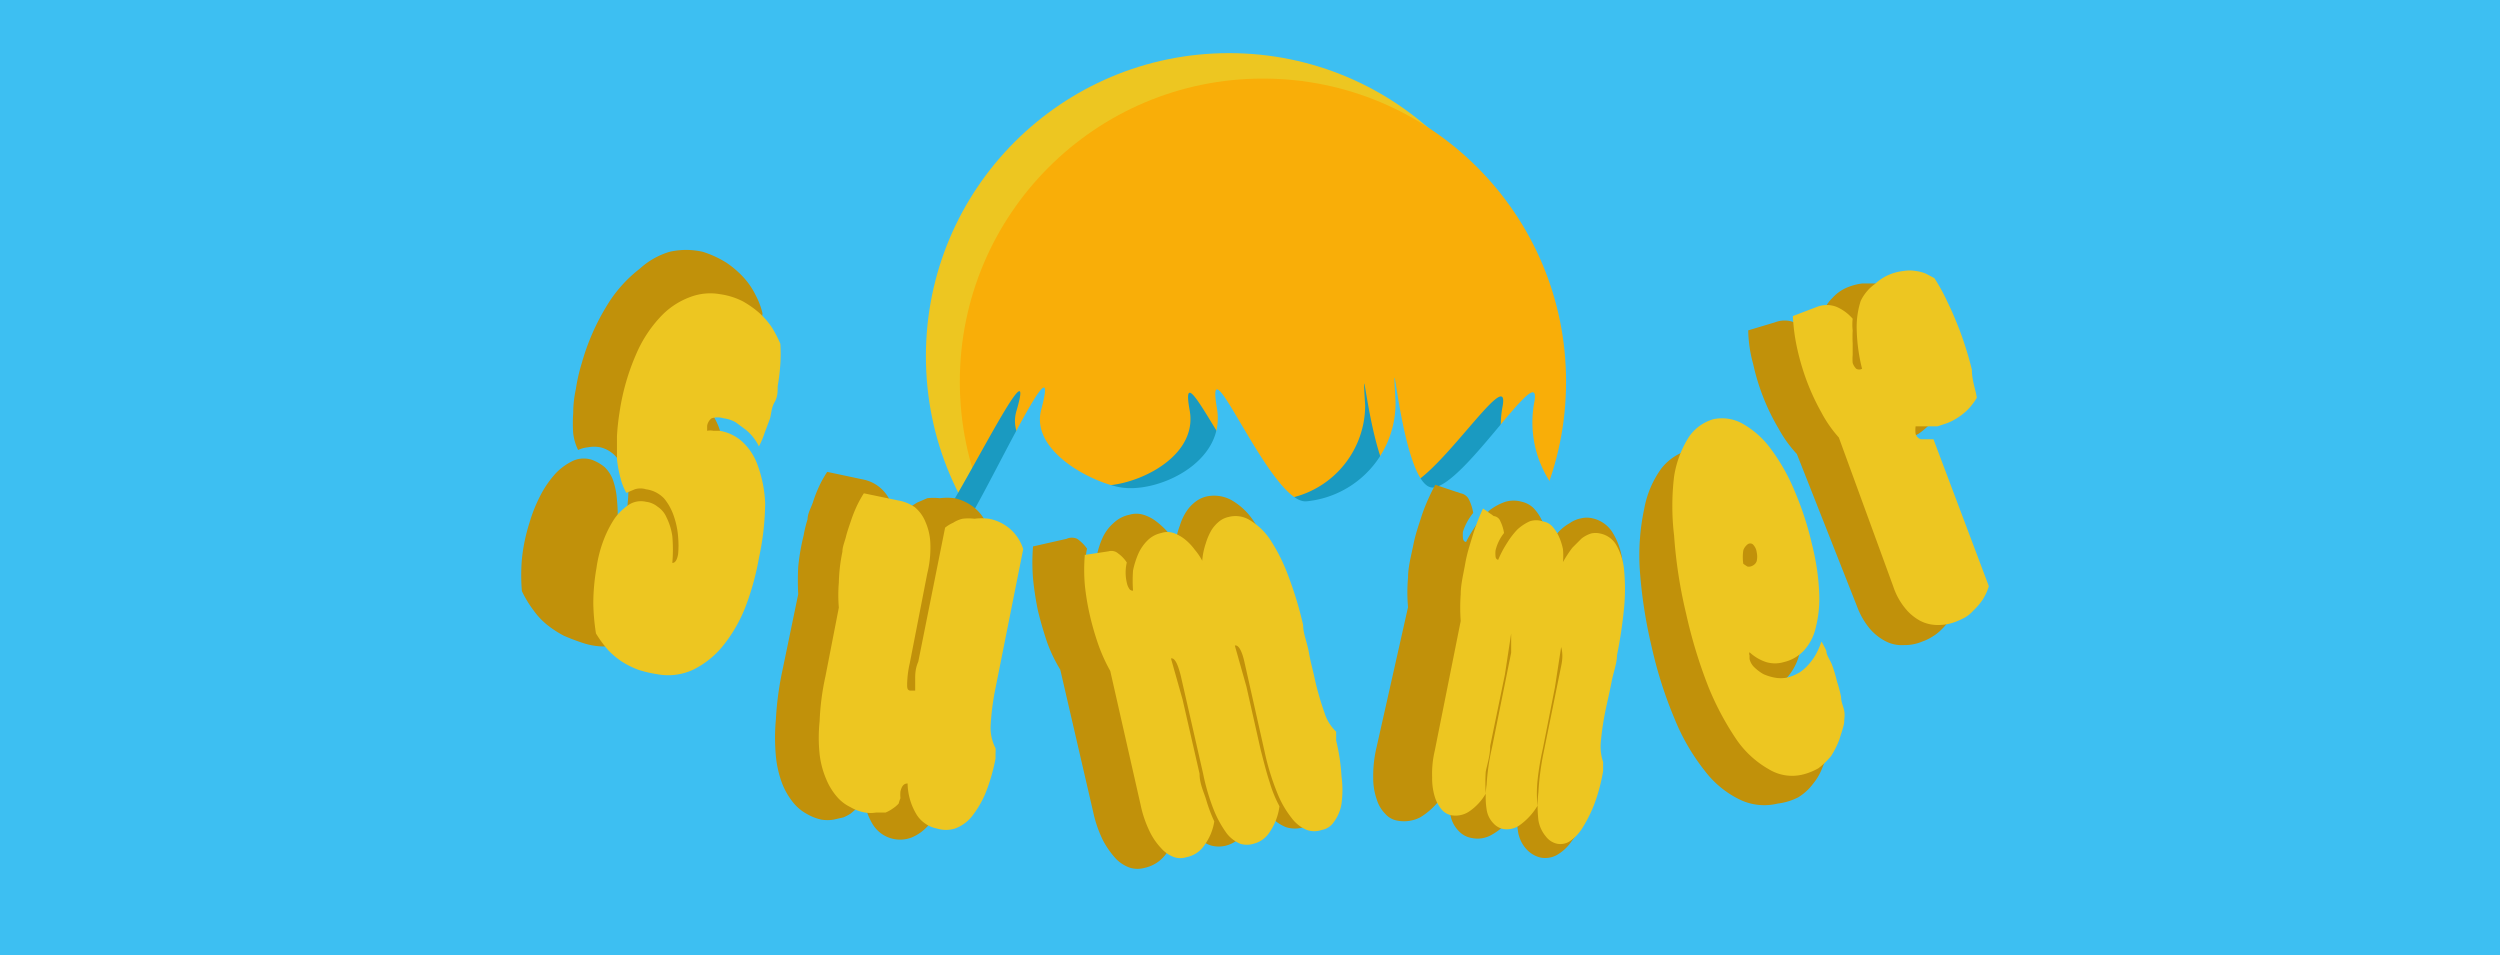 <svg id="Layer_1" data-name="Layer 1" xmlns="http://www.w3.org/2000/svg" viewBox="0 0 56 21.4"><defs><style>.cls-1{fill:#3dbff2;}.cls-2{fill:#edc621;}.cls-3{fill:#f9ae08;}.cls-4{fill:#1a9ac1;}.cls-5{fill:#c1910a;}</style></defs><rect class="cls-1" width="56" height="21.4"/><circle class="cls-2" cx="27.53" cy="7.98" r="6.79"/><circle class="cls-3" cx="28.29" cy="8.55" r="6.79"/><rect class="cls-1" x="21.41" y="11.23" width="12.67" height="4.11"/><path class="cls-4" d="M21.21,11.46c.63-1,2-3.76,1.56-2.26-.26.86,1,1.52,1.71,1.66s2.37-.52,2.17-1.66c-.29-1.58,1.18,2,1.93,2a2.13,2.13,0,0,0,2-2.11c-.11-1.8.14,1.85.84,1.82s2.41-2.8,2.24-1.82a2.25,2.25,0,0,0,1.13,2.41"/><path class="cls-1" d="M21.75,11.55c.63-1.09,2-4,1.58-2.4-.27.92,1.05,1.62,1.73,1.76.83.17,2.41-.54,2.2-1.76-.29-1.68,1.2,2.14,2,2.08a2.21,2.21,0,0,0,2-2.24c-.11-1.92.14,2,.85,1.93S34.55,8,34.37,9a2.44,2.44,0,0,0,1.15,2.56"/><path class="cls-5" d="M13.26,10.3a1,1,0,0,1,.28.16.77.77,0,0,1,.19.29,1.7,1.7,0,0,1,.09.45,3.09,3.09,0,0,1,0,.65c.08,0,.14-.07.18-.2a1.78,1.78,0,0,0,.06-.39,2,2,0,0,0,0-.49,1.26,1.26,0,0,0-.2-.46.69.69,0,0,0-.41-.29.72.72,0,0,0-.28,0,.64.64,0,0,0-.22.06,1.16,1.16,0,0,1-.11-.37,3.23,3.23,0,0,1,0-.46q0-.26.06-.54a3.9,3.9,0,0,1,.13-.57,5.08,5.08,0,0,1,.58-1.32,3,3,0,0,1,.72-.8A1.72,1.72,0,0,1,15,5.64a1.67,1.67,0,0,1,.74,0,2.25,2.25,0,0,1,.54.25,2.16,2.16,0,0,1,.39.34,1.66,1.66,0,0,1,.26.39,1.63,1.63,0,0,1,.15.4,3.08,3.08,0,0,1-.08.47c0,.17-.08.34-.13.52l-.12.36a3,3,0,0,1-.16.36,1.74,1.74,0,0,1-.18.33,1.25,1.25,0,0,1-.18.24,1.44,1.44,0,0,0-.11-.2,1.7,1.7,0,0,0-.17-.23l-.24-.21a1,1,0,0,0-.28-.14.43.43,0,0,0-.29,0,.21.21,0,0,0-.14.16.52.52,0,0,0,0,.11.38.38,0,0,1,.15,0,.33.33,0,0,1,.15,0,1.09,1.09,0,0,1,.5.3,1.39,1.39,0,0,1,.34.6,3.06,3.06,0,0,1,.08.95A5.58,5.58,0,0,1,15.93,12a5.19,5.19,0,0,1-.46,1.1,3.61,3.61,0,0,1-.66.84,2.1,2.1,0,0,1-.81.47,1.52,1.52,0,0,1-.92,0,4.7,4.7,0,0,1-.45-.17,2.35,2.35,0,0,1-.37-.24,1.64,1.64,0,0,1-.31-.33,2.44,2.44,0,0,1-.26-.43,4.35,4.35,0,0,1,0-.71,4,4,0,0,1,.17-.82,3.42,3.42,0,0,1,.26-.64,2.27,2.27,0,0,1,.34-.48,1.33,1.33,0,0,1,.38-.27A.59.59,0,0,1,13.26,10.3Z"/><path class="cls-5" d="M19.2,18.1l-.14.12a.91.91,0,0,1-.17.09l-.22.05a.86.86,0,0,1-.27,0,1.13,1.13,0,0,1-.33-.13,1,1,0,0,1-.3-.25,1.62,1.62,0,0,1-.25-.43,2.39,2.39,0,0,1-.14-.61,4.49,4.49,0,0,1,0-.83A7,7,0,0,1,17.53,15l.35-1.69a5.94,5.94,0,0,1,0-.61A4.79,4.79,0,0,1,18,12a2.83,2.83,0,0,1,.09-.37c0-.13.08-.26.12-.38a3,3,0,0,1,.14-.36,2.43,2.43,0,0,1,.18-.32l.8.17a.84.84,0,0,1,.38.18.85.85,0,0,1,.25.35,1.69,1.69,0,0,1,.09.54,2.9,2.9,0,0,1-.08.73l-.46,2.19a1.77,1.77,0,0,0-.07.52c0,.1,0,.15.07.16a.07.07,0,0,0,.06,0l0,0c0-.08,0-.17,0-.28a3.3,3.3,0,0,1,.08-.42l.7-3.33.19-.12.23-.1a1.18,1.18,0,0,1,.28,0,1.27,1.27,0,0,1,.33,0,1.05,1.05,0,0,1,.52.28,1,1,0,0,1,.26.47l-.74,3.51a4.67,4.67,0,0,0-.12.81,1,1,0,0,0,.11.56,1.3,1.3,0,0,0,0,.13l0,.12a4.73,4.73,0,0,1-.27.87,2.24,2.24,0,0,1-.33.56,1,1,0,0,1-.39.29.72.72,0,0,1-.88-.31,1.46,1.46,0,0,1-.2-.76c-.08,0-.14,0-.17.19a.42.42,0,0,0,0,.16A.51.51,0,0,0,19.2,18.1Z"/><path class="cls-5" d="M23.89,12.07a.29.29,0,0,1,.24,0,.92.92,0,0,1,.22.22,1.05,1.05,0,0,0,0,.48.35.35,0,0,0,.06.14.09.09,0,0,0,.1,0,3.55,3.55,0,0,1,.06-.47,1.88,1.88,0,0,1,.14-.42,1,1,0,0,1,.24-.31.73.73,0,0,1,.35-.18.54.54,0,0,1,.31,0,.89.89,0,0,1,.29.15,1.79,1.79,0,0,1,.25.23,2.11,2.11,0,0,1,.18.27,1.64,1.64,0,0,1,.1-.41,1.19,1.19,0,0,1,.15-.32.88.88,0,0,1,.21-.22.66.66,0,0,1,.24-.11.81.81,0,0,1,.55.08,1.47,1.47,0,0,1,.5.47,3.77,3.77,0,0,1,.43.83,7,7,0,0,1,.34,1.14c.05.2.09.42.14.65s.1.46.15.68a5.54,5.54,0,0,0,.22.76,1.06,1.06,0,0,0,.29.45l0,.11,0,.1a4.94,4.94,0,0,1,.12.85,2.6,2.6,0,0,1-.06.66,1,1,0,0,1-.2.43.58.58,0,0,1-.31.2.66.66,0,0,1-.39,0,.93.93,0,0,1-.38-.28,2.5,2.5,0,0,1-.35-.6,5.64,5.64,0,0,1-.3-1l-.47-2.1c-.07-.3-.15-.43-.24-.41l0,0,0,.05.28,1,.34,1.5a7.54,7.54,0,0,0,.21.77,3.05,3.05,0,0,0,.24.57,1.53,1.53,0,0,1-.26.62.75.75,0,0,1-.41.29.65.65,0,0,1-.34,0,.67.67,0,0,1-.34-.24,2,2,0,0,1-.31-.53,4.9,4.9,0,0,1-.27-.88l-.53-2.33q-.11-.45-.24-.42a.18.18,0,0,0-.07.07l.28,1L26,17.44c.06.24.11.45.16.63a3.72,3.72,0,0,0,.2.5,1.36,1.36,0,0,1-.25.57.8.8,0,0,1-.47.3.59.59,0,0,1-.32,0,.81.81,0,0,1-.32-.2,2,2,0,0,1-.29-.41,2.71,2.71,0,0,1-.22-.63L23.75,15a3.36,3.36,0,0,1-.29-.6q-.12-.35-.21-.72a6.85,6.85,0,0,1-.11-.72,4.45,4.45,0,0,1,0-.72Z"/><path class="cls-5" d="M39.82,18a1.26,1.26,0,0,1-.85-.09,2.17,2.17,0,0,1-.78-.64,4.75,4.75,0,0,1-.68-1.17A9.46,9.46,0,0,1,37,14.5a10.66,10.66,0,0,1-.27-1.76,5,5,0,0,1,.1-1.34,2.2,2.2,0,0,1,.38-.9,1.18,1.18,0,0,1,.63-.42,1.06,1.06,0,0,1,.74.09,2,2,0,0,1,.69.55,4.25,4.25,0,0,1,.57.92,6.76,6.76,0,0,1,.4,1.2,4.63,4.63,0,0,1,.15,1.08,2.3,2.3,0,0,1-.1.79,1.22,1.22,0,0,1-.32.53,1,1,0,0,1-.49.26.82.82,0,0,1-.44,0,1,1,0,0,1-.41-.22.22.22,0,0,0,0,.08s0,.06,0,.08a.34.34,0,0,0,.11.19.88.88,0,0,0,.23.14,1.15,1.15,0,0,0,.28.07.76.76,0,0,0,.3,0,1.16,1.16,0,0,0,.34-.14,1.32,1.32,0,0,0,.25-.21,1.44,1.44,0,0,0,.18-.25,1.58,1.58,0,0,0,.11-.23.7.7,0,0,1,.12.2,2.37,2.37,0,0,1,.13.32,2.53,2.53,0,0,1,.12.36l.1.35c0,.1,0,.21.06.3s0,.18,0,.25a2.83,2.83,0,0,1-.14.41,1.31,1.31,0,0,1-.21.36,1.18,1.18,0,0,1-.33.3A1.36,1.36,0,0,1,39.82,18Zm-1.15-4.67a.14.14,0,0,0,.1-.1.46.46,0,0,0,0-.2.3.3,0,0,0-.09-.18.14.14,0,0,0-.12,0c-.06,0-.1.06-.12.14a1,1,0,0,0,0,.3l.1.06A.19.19,0,0,0,38.67,13.36Z"/><path class="cls-5" d="M39.76,7.22a.59.59,0,0,1,.43,0,.92.92,0,0,1,.39.28,2.24,2.24,0,0,0,0,.26l0,.29a1.86,1.86,0,0,0,0,.27,1.67,1.67,0,0,0,.05.19.3.3,0,0,0,.09.13.12.12,0,0,0,.13,0,5,5,0,0,1-.13-.9,2,2,0,0,1,.09-.65.86.86,0,0,1,.24-.42.92.92,0,0,1,.35-.24,1.29,1.29,0,0,1,.31-.08h.28a.84.84,0,0,1,.24.06l.2.1a5.88,5.88,0,0,1,.32.56q.15.3.27.6a7.37,7.37,0,0,1,.3.92,5.39,5.39,0,0,1,.11.64,1,1,0,0,1-.1.16,1.29,1.29,0,0,1-.16.17,1.56,1.56,0,0,1-.2.16l-.22.11a1.19,1.19,0,0,1-.23.07l-.18,0H42.1a.38.38,0,0,0,0,.17.22.22,0,0,0,.13.12,1.19,1.19,0,0,0,.29,0l1.32,3.34a1.8,1.8,0,0,1-.16.34,1.27,1.27,0,0,1-.2.24,1,1,0,0,1-.21.16,1,1,0,0,1-.21.1,1,1,0,0,1-.41.08.78.78,0,0,1-.4-.08,1.17,1.17,0,0,1-.36-.28,1.69,1.69,0,0,1-.29-.5l-1.35-3.42a2.78,2.78,0,0,1-.41-.57,4.81,4.81,0,0,1-.35-.72,4.91,4.91,0,0,1-.22-.73,3,3,0,0,1-.11-.75Z"/><path class="cls-2" d="M14.47,11.24a.5.5,0,0,1,.26.11.54.54,0,0,1,.2.24,1.39,1.39,0,0,1,.13.42,3.47,3.47,0,0,1,0,.6c.07,0,.11-.08.13-.2a2.06,2.06,0,0,0,0-.38,1.8,1.8,0,0,0-.09-.45,1.25,1.25,0,0,0-.22-.41.68.68,0,0,0-.41-.21.42.42,0,0,0-.25,0l-.19.08a1.26,1.26,0,0,1-.13-.33,2.54,2.54,0,0,1-.08-.43c0-.16,0-.33,0-.51a5.43,5.43,0,0,1,.06-.55,5.1,5.1,0,0,1,.38-1.31,2.86,2.86,0,0,1,.56-.84,1.72,1.72,0,0,1,.65-.42,1.26,1.26,0,0,1,.66-.06,1.61,1.61,0,0,1,.51.16,2.16,2.16,0,0,1,.38.27,1.75,1.75,0,0,1,.28.33,2.91,2.91,0,0,1,.18.35,3.64,3.64,0,0,1,0,.45,4.53,4.53,0,0,1-.06.5c0,.12,0,.24-.07.36s-.07.24-.1.36l-.12.32A2,2,0,0,1,17,10a1,1,0,0,0-.11-.18,1.07,1.07,0,0,0-.18-.19l-.23-.17a.72.72,0,0,0-.27-.09.46.46,0,0,0-.27,0,.26.26,0,0,0-.1.17s0,.08,0,.11a.35.35,0,0,1,.14,0h.14a1,1,0,0,1,.48.22,1.3,1.3,0,0,1,.36.52,2.83,2.83,0,0,1,.18.88A6.12,6.12,0,0,1,17,12.5a6,6,0,0,1-.3,1.09,3.31,3.31,0,0,1-.5.87,2,2,0,0,1-.67.54,1.33,1.33,0,0,1-.82.1,2.58,2.58,0,0,1-.42-.1,2,2,0,0,1-.36-.18,1.86,1.86,0,0,1-.31-.26,2.72,2.72,0,0,1-.27-.37,4.77,4.77,0,0,1-.06-.67,4.62,4.62,0,0,1,.07-.79,2.9,2.9,0,0,1,.16-.63,2.49,2.49,0,0,1,.25-.49,1.24,1.24,0,0,1,.31-.3A.5.5,0,0,1,14.47,11.24Z"/><path class="cls-2" d="M20.13,18a.69.69,0,0,1-.13.11.83.83,0,0,1-.16.09l-.21,0a.77.77,0,0,1-.26,0,1,1,0,0,1-.32-.12.93.93,0,0,1-.3-.23,1.44,1.44,0,0,1-.24-.39,2,2,0,0,1-.15-.56,3.55,3.55,0,0,1,0-.75,5.62,5.62,0,0,1,.13-1l.3-1.54a3.33,3.33,0,0,1,0-.56,3.75,3.75,0,0,1,.08-.69c0-.11.05-.22.08-.34s.07-.23.11-.35.08-.22.13-.33a2.69,2.69,0,0,1,.16-.29l.77.16a.93.93,0,0,1,.37.15.83.83,0,0,1,.24.33,1.31,1.31,0,0,1,.11.49,2.42,2.42,0,0,1-.07.67l-.39,2a2.3,2.3,0,0,0-.06.47c0,.09,0,.14.07.15h.06l.05,0c0-.08,0-.16,0-.26s0-.23.07-.39l.6-3a.78.78,0,0,1,.18-.11.67.67,0,0,1,.21-.09,1.17,1.17,0,0,1,.27,0,1.22,1.22,0,0,1,.32,0,1,1,0,0,1,.5.25,1,1,0,0,1,.27.43l-.64,3.21a5.9,5.9,0,0,0-.09.74,1,1,0,0,0,.11.51.74.74,0,0,1,0,.12l0,.11a4.17,4.17,0,0,1-.23.79,2.23,2.23,0,0,1-.31.52.87.87,0,0,1-.37.26.68.68,0,0,1-.4,0,.7.7,0,0,1-.45-.3,1.39,1.39,0,0,1-.21-.71c-.08,0-.13.05-.16.18a.76.76,0,0,0,0,.15A.83.83,0,0,0,20.13,18Z"/><path class="cls-2" d="M24.83,12.35a.23.23,0,0,1,.22.05.73.73,0,0,1,.19.2,1,1,0,0,0,0,.45.39.39,0,0,0,.05.13.09.09,0,0,0,.09.05,3.14,3.14,0,0,1,0-.45,1.89,1.89,0,0,1,.12-.38,1,1,0,0,1,.21-.3.62.62,0,0,1,.3-.16.44.44,0,0,1,.28,0,.89.89,0,0,1,.25.14,1.2,1.2,0,0,1,.22.23,1.38,1.38,0,0,1,.17.25,1.59,1.59,0,0,1,.08-.39,1.36,1.36,0,0,1,.13-.3.79.79,0,0,1,.17-.19.5.5,0,0,1,.21-.1.61.61,0,0,1,.49.08,1.43,1.43,0,0,1,.45.44,4,4,0,0,1,.39.78A8.21,8.21,0,0,1,29.19,14c0,.19.09.39.13.62s.1.43.14.63a6.64,6.64,0,0,0,.21.72,1,1,0,0,0,.26.42l0,.11,0,.09a4.44,4.44,0,0,1,.12.8,2.28,2.28,0,0,1,0,.61.91.91,0,0,1-.17.41.41.41,0,0,1-.27.18.51.51,0,0,1-.34,0,.81.81,0,0,1-.34-.27,2.18,2.18,0,0,1-.32-.56,5.52,5.52,0,0,1-.28-.91l-.45-2c-.06-.28-.14-.41-.22-.39l0,0,0,0,.26.92.32,1.42c.07.27.13.51.2.72a2.75,2.75,0,0,0,.22.54,1.33,1.33,0,0,1-.22.58.6.6,0,0,1-.36.26.51.51,0,0,1-.3,0,.76.76,0,0,1-.3-.23,2.47,2.47,0,0,1-.28-.5,4.76,4.76,0,0,1-.25-.84l-.5-2.19c-.07-.28-.14-.41-.22-.39l0,0a.08.08,0,0,0,0,0l.26.92.38,1.66c0,.23.1.42.15.59a3.41,3.41,0,0,0,.18.48,1.21,1.21,0,0,1-.22.53.62.62,0,0,1-.4.27.45.45,0,0,1-.28,0,.72.72,0,0,1-.29-.2,1.48,1.48,0,0,1-.26-.38,2.54,2.54,0,0,1-.2-.59l-.68-3a3.76,3.76,0,0,1-.26-.57,6.24,6.24,0,0,1-.2-.69,5.51,5.51,0,0,1-.11-.67,4,4,0,0,1,0-.67Z"/><path class="cls-2" d="M40.38,17.35a1,1,0,0,1-.76-.12,2.19,2.19,0,0,1-.72-.66,6.4,6.4,0,0,1-.63-1.18,11,11,0,0,1-.5-1.64A10.66,10.66,0,0,1,37.5,12a5.6,5.6,0,0,1,0-1.33,2.31,2.31,0,0,1,.33-.88,1,1,0,0,1,.55-.4.94.94,0,0,1,.67.11,2,2,0,0,1,.62.56,4.37,4.37,0,0,1,.53.94,7,7,0,0,1,.39,1.2,5.32,5.32,0,0,1,.16,1.08,2.67,2.67,0,0,1-.08.79,1.12,1.12,0,0,1-.27.51.89.89,0,0,1-.44.25.69.69,0,0,1-.4,0,1,1,0,0,1-.37-.22.08.08,0,0,0,0,.07s0,.06,0,.08a.37.37,0,0,0,.11.19,1,1,0,0,0,.2.15,1.12,1.12,0,0,0,.26.08.75.75,0,0,0,.26,0,1,1,0,0,0,.31-.13,1.1,1.1,0,0,0,.22-.21,1.14,1.14,0,0,0,.15-.23,1.54,1.54,0,0,0,.1-.24,1.9,1.9,0,0,1,.11.21c0,.1.09.21.13.32s.08.24.11.37a2.9,2.9,0,0,1,.09.34c0,.11.05.21.07.31s0,.18,0,.25-.07.27-.11.4a2,2,0,0,1-.18.36,1.54,1.54,0,0,1-.29.28A1.36,1.36,0,0,1,40.38,17.35Zm-1.12-4.68a.18.18,0,0,0,.09-.1.46.46,0,0,0,0-.2.3.3,0,0,0-.09-.18.1.1,0,0,0-.11,0s-.08.06-.1.14a1,1,0,0,0,0,.3l.09.06A.17.17,0,0,0,39.26,12.67Z"/><path class="cls-2" d="M40.71,6.87a.61.61,0,0,1,.42,0,1,1,0,0,1,.37.27,1.13,1.13,0,0,0,0,.26,2.83,2.83,0,0,0,0,.29c0,.09,0,.18,0,.26a1.06,1.06,0,0,0,0,.18.32.32,0,0,0,.08.13.13.13,0,0,0,.13,0,4,4,0,0,1-.12-.89,1.91,1.91,0,0,1,.09-.63A1,1,0,0,1,42,6.36a1.08,1.08,0,0,1,.35-.22,1.11,1.11,0,0,1,.29-.07.8.8,0,0,1,.27,0,.86.86,0,0,1,.23.06l.19.1a4.1,4.1,0,0,1,.3.55c.1.2.18.4.26.6a7.91,7.91,0,0,1,.28.9c0,.25.09.46.11.63a1.16,1.16,0,0,1-.11.16,1.1,1.1,0,0,1-.15.16,1.33,1.33,0,0,1-.19.14,1.13,1.13,0,0,1-.22.11l-.21.07-.18,0h-.31a.61.61,0,0,0,0,.17.18.18,0,0,0,.12.12l.28,0,1.24,3.29a1.19,1.19,0,0,1-.15.32,1.57,1.57,0,0,1-.2.23.74.74,0,0,1-.2.16,1.76,1.76,0,0,1-.2.09,1.09,1.09,0,0,1-.4.07.85.85,0,0,1-.38-.09,1.1,1.1,0,0,1-.34-.28,1.52,1.52,0,0,1-.27-.49L41.19,9.8a2.76,2.76,0,0,1-.39-.56,5.13,5.13,0,0,1-.33-.71,5.47,5.47,0,0,1-.21-.71,4.33,4.33,0,0,1-.1-.74Z"/><path class="cls-5" d="M32.72,11.05a.26.26,0,0,1,.19.15,1.1,1.1,0,0,1,.09.29,1.27,1.27,0,0,0-.23.42.71.71,0,0,0,0,.14s0,.08.07.09a2.8,2.8,0,0,1,.25-.41,2.16,2.16,0,0,1,.29-.31,1.24,1.24,0,0,1,.34-.18.66.66,0,0,1,.37,0,.55.55,0,0,1,.26.14,1,1,0,0,1,.18.26,1.15,1.15,0,0,1,.11.31,1.92,1.92,0,0,1,0,.32,1.78,1.78,0,0,1,.25-.33,1,1,0,0,1,.27-.22.66.66,0,0,1,.26-.11.53.53,0,0,1,.25,0,.71.71,0,0,1,.44.3,1.56,1.56,0,0,1,.23.64,3.92,3.92,0,0,1,0,.92,9.59,9.59,0,0,1-.18,1.17c0,.2-.1.42-.16.65l-.15.67a5.73,5.73,0,0,0-.13.78,1,1,0,0,0,.06.52s0,.08,0,.12l0,.09a4.41,4.41,0,0,1-.26.82,2.23,2.23,0,0,1-.32.56,1,1,0,0,1-.34.31.55.55,0,0,1-.35.05.63.63,0,0,1-.32-.19A.76.76,0,0,1,34,18.6a2.43,2.43,0,0,1,0-.69,6.25,6.25,0,0,1,.14-1l.47-2.09c.07-.29.06-.45,0-.47h-.05l0,0-.17,1-.34,1.5c-.06.28-.11.54-.14.77a3.45,3.45,0,0,0,0,.62,1.44,1.44,0,0,1-.48.45.63.63,0,0,1-.47.08.51.51,0,0,1-.28-.15.69.69,0,0,1-.19-.36,2.17,2.17,0,0,1-.05-.61,5.35,5.35,0,0,1,.14-.91L33,14.45c.07-.29.06-.45,0-.47h-.05l0,0-.17,1-.39,1.75c-.06.24-.1.45-.13.63a3.27,3.27,0,0,0,0,.54,1.55,1.55,0,0,1-.45.41.79.79,0,0,1-.52.07.46.46,0,0,1-.26-.15.78.78,0,0,1-.19-.32,1.44,1.44,0,0,1-.08-.49,2.75,2.75,0,0,1,.07-.66l.71-3.16a3.69,3.69,0,0,1,0-.66c0-.24.07-.49.12-.74s.12-.44.2-.69a4.47,4.47,0,0,1,.29-.65Z"/><path class="cls-2" d="M33.46,11.56a.18.18,0,0,1,.15.12.88.88,0,0,1,.08.26,1,1,0,0,0-.19.39.62.62,0,0,0,0,.13s0,.07.06.08a2.28,2.28,0,0,1,.2-.38,1.82,1.82,0,0,1,.23-.3,1.06,1.06,0,0,1,.27-.18.44.44,0,0,1,.3,0,.36.36,0,0,1,.21.11.91.91,0,0,1,.15.23,1.31,1.31,0,0,1,.09.28,1.5,1.5,0,0,1,0,.29,3,3,0,0,1,.21-.32l.21-.21a.71.71,0,0,1,.21-.11.45.45,0,0,1,.2,0,.54.54,0,0,1,.36.25,1.37,1.37,0,0,1,.18.57,4.47,4.47,0,0,1,0,.84,10.34,10.34,0,0,1-.16,1.07c0,.18-.08.38-.12.59s-.09.42-.13.61a6.4,6.4,0,0,0-.11.72,1.09,1.09,0,0,0,.05.47s0,.07,0,.11l0,.09a4,4,0,0,1-.2.75,3.13,3.13,0,0,1-.26.52,1,1,0,0,1-.28.3.39.39,0,0,1-.29.06.43.43,0,0,1-.25-.16.75.75,0,0,1-.17-.37,2.79,2.79,0,0,1,0-.62,6.18,6.18,0,0,1,.12-.91l.39-1.92c.06-.27,0-.41,0-.43h0l0,0-.14.91-.27,1.37a6,6,0,0,0-.12.72,2.81,2.81,0,0,0,0,.56,1.44,1.44,0,0,1-.38.42.5.5,0,0,1-.39.1.42.42,0,0,1-.22-.13.56.56,0,0,1-.15-.31,1.81,1.81,0,0,1,0-.55,5,5,0,0,1,.12-.83l.43-2.13c0-.28,0-.42,0-.43s0,0,0,0l0,0-.14.92-.33,1.6c0,.22-.07.42-.1.58a4.22,4.22,0,0,0,0,.49,1.24,1.24,0,0,1-.36.39.55.55,0,0,1-.42.09.39.39,0,0,1-.21-.13.82.82,0,0,1-.15-.28,1.42,1.42,0,0,1-.06-.44,2.25,2.25,0,0,1,.06-.6l.58-2.9a4.09,4.09,0,0,1,0-.6c0-.22.06-.45.1-.68s.1-.41.17-.64a4.46,4.46,0,0,1,.23-.6Z"/></svg>
